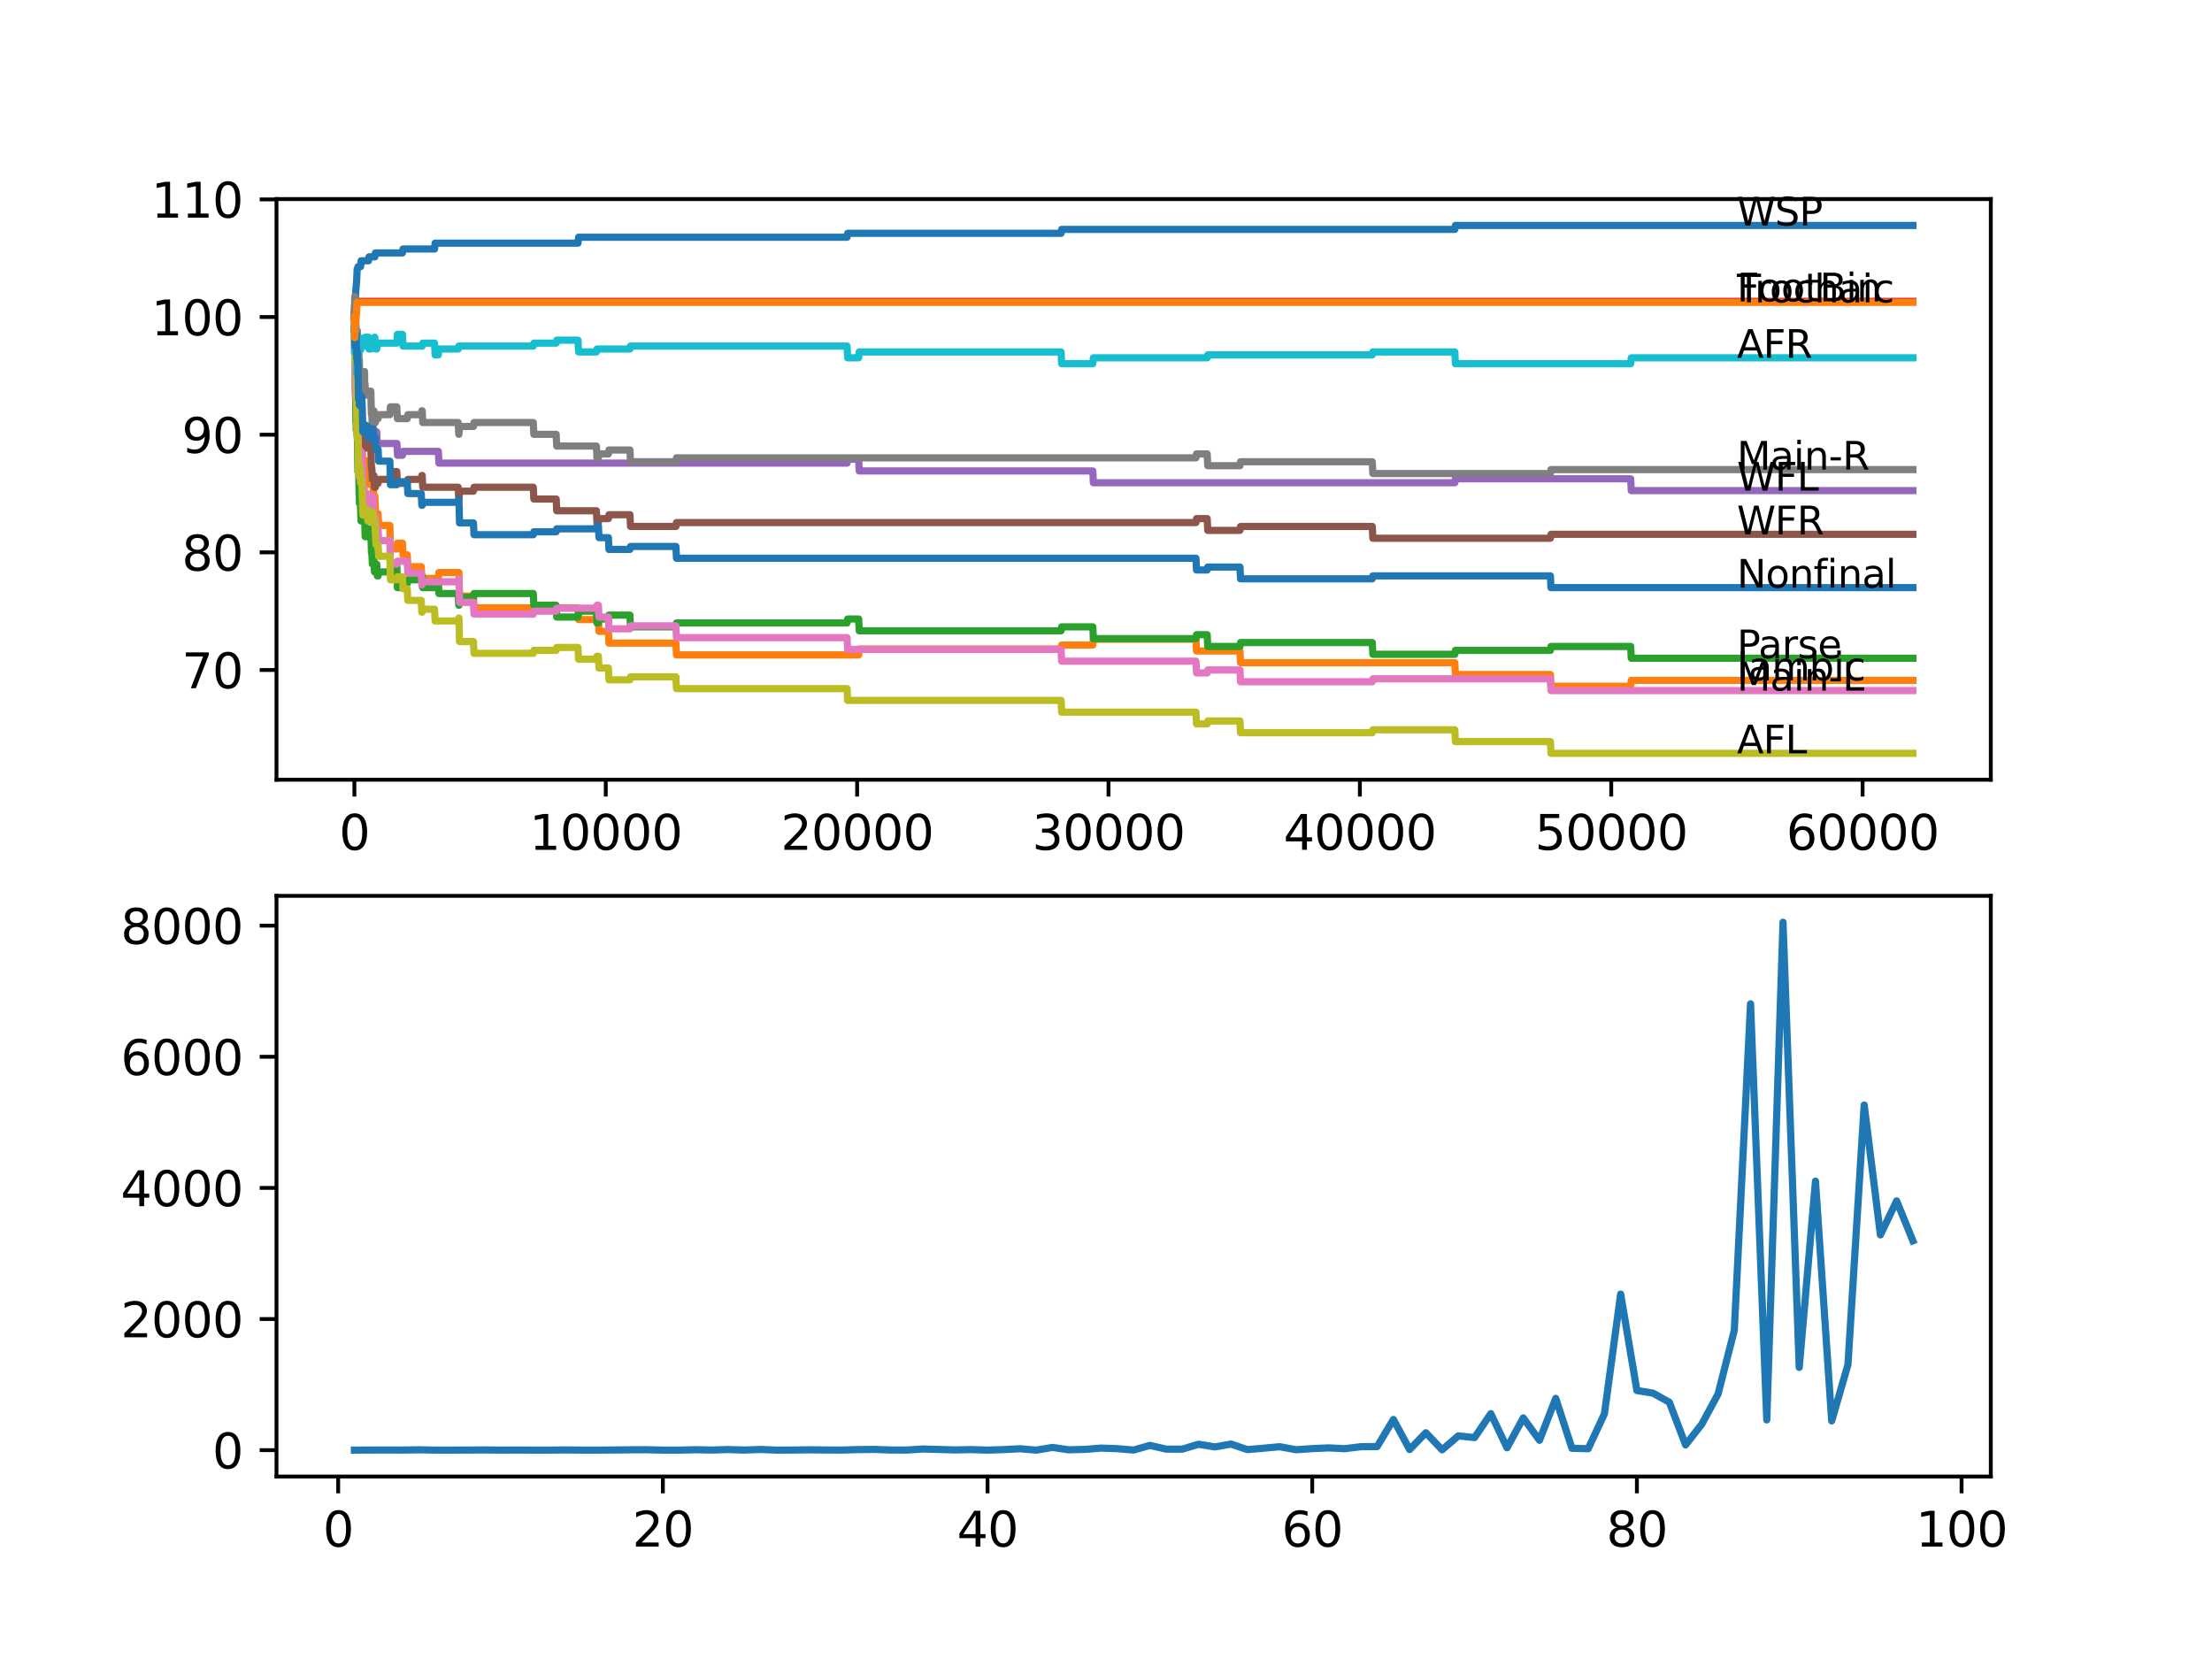 <?xml version="1.0" encoding="utf-8" standalone="no"?>
<!DOCTYPE svg PUBLIC "-//W3C//DTD SVG 1.1//EN"
  "http://www.w3.org/Graphics/SVG/1.1/DTD/svg11.dtd">
<svg xmlns:xlink="http://www.w3.org/1999/xlink" width="460.8pt" height="345.6pt" viewBox="0 0 460.8 345.6" xmlns="http://www.w3.org/2000/svg" version="1.1">
 <defs>
  <style type="text/css">*{stroke-linejoin: round; stroke-linecap: butt}</style>
 </defs>
 <g id="figure_1">
  <g id="patch_1">
   <path d="M 0 345.6 
L 460.8 345.6 
L 460.8 0 
L 0 0 
z
" style="fill: #ffffff"/>
  </g>
  <g id="axes_1">
   <g id="patch_2">
    <path d="M 57.6 162.432 
L 414.72 162.432 
L 414.72 41.472 
L 57.6 41.472 
z
" style="fill: #ffffff"/>
   </g>
   <g id="matplotlib.axis_1">
    <g id="xtick_1">
     <g id="line2d_1">
      <defs>
       <path id="m1cc191a401" d="M 0 0 
L 0 3.5 
" style="stroke: #000000; stroke-width: 0.8"/>
      </defs>
      <g>
       <use xlink:href="#m1cc191a401" x="73.827" y="162.432" style="stroke: #000000; stroke-width: 0.8"/>
      </g>
     </g>
     <g id="text_1">
      <!-- 0 -->
      <g transform="translate(70.646 177.03)scale(0.1 -0.1)">
       <defs>
        <path id="DejaVuSans-30" d="M 2034 4250 
Q 1547 4250 1301 3770 
Q 1056 3291 1056 2328 
Q 1056 1369 1301 889 
Q 1547 409 2034 409 
Q 2525 409 2770 889 
Q 3016 1369 3016 2328 
Q 3016 3291 2770 3770 
Q 2525 4250 2034 4250 
z
M 2034 4750 
Q 2819 4750 3233 4129 
Q 3647 3509 3647 2328 
Q 3647 1150 3233 529 
Q 2819 -91 2034 -91 
Q 1250 -91 836 529 
Q 422 1150 422 2328 
Q 422 3509 836 4129 
Q 1250 4750 2034 4750 
z
" transform="scale(0.016)"/>
       </defs>
       <use xlink:href="#DejaVuSans-30"/>
      </g>
     </g>
    </g>
    <g id="xtick_2">
     <g id="line2d_2">
      <g>
       <use xlink:href="#m1cc191a401" x="126.192" y="162.432" style="stroke: #000000; stroke-width: 0.8"/>
      </g>
     </g>
     <g id="text_2">
      <!-- 10000 -->
      <g transform="translate(110.286 177.03)scale(0.1 -0.1)">
       <defs>
        <path id="DejaVuSans-31" d="M 794 531 
L 1825 531 
L 1825 4091 
L 703 3866 
L 703 4441 
L 1819 4666 
L 2450 4666 
L 2450 531 
L 3481 531 
L 3481 0 
L 794 0 
L 794 531 
z
" transform="scale(0.016)"/>
       </defs>
       <use xlink:href="#DejaVuSans-31"/>
       <use xlink:href="#DejaVuSans-30" x="63.623"/>
       <use xlink:href="#DejaVuSans-30" x="127.246"/>
       <use xlink:href="#DejaVuSans-30" x="190.869"/>
       <use xlink:href="#DejaVuSans-30" x="254.492"/>
      </g>
     </g>
    </g>
    <g id="xtick_3">
     <g id="line2d_3">
      <g>
       <use xlink:href="#m1cc191a401" x="178.556" y="162.432" style="stroke: #000000; stroke-width: 0.8"/>
      </g>
     </g>
     <g id="text_3">
      <!-- 20000 -->
      <g transform="translate(162.65 177.03)scale(0.1 -0.1)">
       <defs>
        <path id="DejaVuSans-32" d="M 1228 531 
L 3431 531 
L 3431 0 
L 469 0 
L 469 531 
Q 828 903 1448 1529 
Q 2069 2156 2228 2338 
Q 2531 2678 2651 2914 
Q 2772 3150 2772 3378 
Q 2772 3750 2511 3984 
Q 2250 4219 1831 4219 
Q 1534 4219 1204 4116 
Q 875 4013 500 3803 
L 500 4441 
Q 881 4594 1212 4672 
Q 1544 4750 1819 4750 
Q 2544 4750 2975 4387 
Q 3406 4025 3406 3419 
Q 3406 3131 3298 2873 
Q 3191 2616 2906 2266 
Q 2828 2175 2409 1742 
Q 1991 1309 1228 531 
z
" transform="scale(0.016)"/>
       </defs>
       <use xlink:href="#DejaVuSans-32"/>
       <use xlink:href="#DejaVuSans-30" x="63.623"/>
       <use xlink:href="#DejaVuSans-30" x="127.246"/>
       <use xlink:href="#DejaVuSans-30" x="190.869"/>
       <use xlink:href="#DejaVuSans-30" x="254.492"/>
      </g>
     </g>
    </g>
    <g id="xtick_4">
     <g id="line2d_4">
      <g>
       <use xlink:href="#m1cc191a401" x="230.921" y="162.432" style="stroke: #000000; stroke-width: 0.8"/>
      </g>
     </g>
     <g id="text_4">
      <!-- 30000 -->
      <g transform="translate(215.015 177.03)scale(0.1 -0.1)">
       <defs>
        <path id="DejaVuSans-33" d="M 2597 2516 
Q 3050 2419 3304 2112 
Q 3559 1806 3559 1356 
Q 3559 666 3084 287 
Q 2609 -91 1734 -91 
Q 1441 -91 1130 -33 
Q 819 25 488 141 
L 488 750 
Q 750 597 1062 519 
Q 1375 441 1716 441 
Q 2309 441 2620 675 
Q 2931 909 2931 1356 
Q 2931 1769 2642 2001 
Q 2353 2234 1838 2234 
L 1294 2234 
L 1294 2753 
L 1863 2753 
Q 2328 2753 2575 2939 
Q 2822 3125 2822 3475 
Q 2822 3834 2567 4026 
Q 2313 4219 1838 4219 
Q 1578 4219 1281 4162 
Q 984 4106 628 3988 
L 628 4550 
Q 988 4650 1302 4700 
Q 1616 4750 1894 4750 
Q 2613 4750 3031 4423 
Q 3450 4097 3450 3541 
Q 3450 3153 3228 2886 
Q 3006 2619 2597 2516 
z
" transform="scale(0.016)"/>
       </defs>
       <use xlink:href="#DejaVuSans-33"/>
       <use xlink:href="#DejaVuSans-30" x="63.623"/>
       <use xlink:href="#DejaVuSans-30" x="127.246"/>
       <use xlink:href="#DejaVuSans-30" x="190.869"/>
       <use xlink:href="#DejaVuSans-30" x="254.492"/>
      </g>
     </g>
    </g>
    <g id="xtick_5">
     <g id="line2d_5">
      <g>
       <use xlink:href="#m1cc191a401" x="283.285" y="162.432" style="stroke: #000000; stroke-width: 0.8"/>
      </g>
     </g>
     <g id="text_5">
      <!-- 40000 -->
      <g transform="translate(267.379 177.03)scale(0.1 -0.1)">
       <defs>
        <path id="DejaVuSans-34" d="M 2419 4116 
L 825 1625 
L 2419 1625 
L 2419 4116 
z
M 2253 4666 
L 3047 4666 
L 3047 1625 
L 3713 1625 
L 3713 1100 
L 3047 1100 
L 3047 0 
L 2419 0 
L 2419 1100 
L 313 1100 
L 313 1709 
L 2253 4666 
z
" transform="scale(0.016)"/>
       </defs>
       <use xlink:href="#DejaVuSans-34"/>
       <use xlink:href="#DejaVuSans-30" x="63.623"/>
       <use xlink:href="#DejaVuSans-30" x="127.246"/>
       <use xlink:href="#DejaVuSans-30" x="190.869"/>
       <use xlink:href="#DejaVuSans-30" x="254.492"/>
      </g>
     </g>
    </g>
    <g id="xtick_6">
     <g id="line2d_6">
      <g>
       <use xlink:href="#m1cc191a401" x="335.65" y="162.432" style="stroke: #000000; stroke-width: 0.8"/>
      </g>
     </g>
     <g id="text_6">
      <!-- 50000 -->
      <g transform="translate(319.744 177.03)scale(0.1 -0.1)">
       <defs>
        <path id="DejaVuSans-35" d="M 691 4666 
L 3169 4666 
L 3169 4134 
L 1269 4134 
L 1269 2991 
Q 1406 3038 1543 3061 
Q 1681 3084 1819 3084 
Q 2600 3084 3056 2656 
Q 3513 2228 3513 1497 
Q 3513 744 3044 326 
Q 2575 -91 1722 -91 
Q 1428 -91 1123 -41 
Q 819 9 494 109 
L 494 744 
Q 775 591 1075 516 
Q 1375 441 1709 441 
Q 2250 441 2565 725 
Q 2881 1009 2881 1497 
Q 2881 1984 2565 2268 
Q 2250 2553 1709 2553 
Q 1456 2553 1204 2497 
Q 953 2441 691 2322 
L 691 4666 
z
" transform="scale(0.016)"/>
       </defs>
       <use xlink:href="#DejaVuSans-35"/>
       <use xlink:href="#DejaVuSans-30" x="63.623"/>
       <use xlink:href="#DejaVuSans-30" x="127.246"/>
       <use xlink:href="#DejaVuSans-30" x="190.869"/>
       <use xlink:href="#DejaVuSans-30" x="254.492"/>
      </g>
     </g>
    </g>
    <g id="xtick_7">
     <g id="line2d_7">
      <g>
       <use xlink:href="#m1cc191a401" x="388.014" y="162.432" style="stroke: #000000; stroke-width: 0.8"/>
      </g>
     </g>
     <g id="text_7">
      <!-- 60000 -->
      <g transform="translate(372.108 177.03)scale(0.1 -0.1)">
       <defs>
        <path id="DejaVuSans-36" d="M 2113 2584 
Q 1688 2584 1439 2293 
Q 1191 2003 1191 1497 
Q 1191 994 1439 701 
Q 1688 409 2113 409 
Q 2538 409 2786 701 
Q 3034 994 3034 1497 
Q 3034 2003 2786 2293 
Q 2538 2584 2113 2584 
z
M 3366 4563 
L 3366 3988 
Q 3128 4100 2886 4159 
Q 2644 4219 2406 4219 
Q 1781 4219 1451 3797 
Q 1122 3375 1075 2522 
Q 1259 2794 1537 2939 
Q 1816 3084 2150 3084 
Q 2853 3084 3261 2657 
Q 3669 2231 3669 1497 
Q 3669 778 3244 343 
Q 2819 -91 2113 -91 
Q 1303 -91 875 529 
Q 447 1150 447 2328 
Q 447 3434 972 4092 
Q 1497 4750 2381 4750 
Q 2619 4750 2861 4703 
Q 3103 4656 3366 4563 
z
" transform="scale(0.016)"/>
       </defs>
       <use xlink:href="#DejaVuSans-36"/>
       <use xlink:href="#DejaVuSans-30" x="63.623"/>
       <use xlink:href="#DejaVuSans-30" x="127.246"/>
       <use xlink:href="#DejaVuSans-30" x="190.869"/>
       <use xlink:href="#DejaVuSans-30" x="254.492"/>
      </g>
     </g>
    </g>
   </g>
   <g id="matplotlib.axis_2">
    <g id="ytick_1">
     <g id="line2d_8">
      <defs>
       <path id="ma9c0f3d54b" d="M 0 0 
L -3.5 0 
" style="stroke: #000000; stroke-width: 0.8"/>
      </defs>
      <g>
       <use xlink:href="#ma9c0f3d54b" x="57.6" y="139.573" style="stroke: #000000; stroke-width: 0.8"/>
      </g>
     </g>
     <g id="text_8">
      <!-- 70 -->
      <g transform="translate(37.875 143.373)scale(0.1 -0.1)">
       <defs>
        <path id="DejaVuSans-37" d="M 525 4666 
L 3525 4666 
L 3525 4397 
L 1831 0 
L 1172 0 
L 2766 4134 
L 525 4134 
L 525 4666 
z
" transform="scale(0.016)"/>
       </defs>
       <use xlink:href="#DejaVuSans-37"/>
       <use xlink:href="#DejaVuSans-30" x="63.623"/>
      </g>
     </g>
    </g>
    <g id="ytick_2">
     <g id="line2d_9">
      <g>
       <use xlink:href="#ma9c0f3d54b" x="57.6" y="115.064" style="stroke: #000000; stroke-width: 0.8"/>
      </g>
     </g>
     <g id="text_9">
      <!-- 80 -->
      <g transform="translate(37.875 118.864)scale(0.1 -0.1)">
       <defs>
        <path id="DejaVuSans-38" d="M 2034 2216 
Q 1584 2216 1326 1975 
Q 1069 1734 1069 1313 
Q 1069 891 1326 650 
Q 1584 409 2034 409 
Q 2484 409 2743 651 
Q 3003 894 3003 1313 
Q 3003 1734 2745 1975 
Q 2488 2216 2034 2216 
z
M 1403 2484 
Q 997 2584 770 2862 
Q 544 3141 544 3541 
Q 544 4100 942 4425 
Q 1341 4750 2034 4750 
Q 2731 4750 3128 4425 
Q 3525 4100 3525 3541 
Q 3525 3141 3298 2862 
Q 3072 2584 2669 2484 
Q 3125 2378 3379 2068 
Q 3634 1759 3634 1313 
Q 3634 634 3220 271 
Q 2806 -91 2034 -91 
Q 1263 -91 848 271 
Q 434 634 434 1313 
Q 434 1759 690 2068 
Q 947 2378 1403 2484 
z
M 1172 3481 
Q 1172 3119 1398 2916 
Q 1625 2713 2034 2713 
Q 2441 2713 2670 2916 
Q 2900 3119 2900 3481 
Q 2900 3844 2670 4047 
Q 2441 4250 2034 4250 
Q 1625 4250 1398 4047 
Q 1172 3844 1172 3481 
z
" transform="scale(0.016)"/>
       </defs>
       <use xlink:href="#DejaVuSans-38"/>
       <use xlink:href="#DejaVuSans-30" x="63.623"/>
      </g>
     </g>
    </g>
    <g id="ytick_3">
     <g id="line2d_10">
      <g>
       <use xlink:href="#ma9c0f3d54b" x="57.6" y="90.555" style="stroke: #000000; stroke-width: 0.8"/>
      </g>
     </g>
     <g id="text_10">
      <!-- 90 -->
      <g transform="translate(37.875 94.355)scale(0.1 -0.1)">
       <defs>
        <path id="DejaVuSans-39" d="M 703 97 
L 703 672 
Q 941 559 1184 500 
Q 1428 441 1663 441 
Q 2288 441 2617 861 
Q 2947 1281 2994 2138 
Q 2813 1869 2534 1725 
Q 2256 1581 1919 1581 
Q 1219 1581 811 2004 
Q 403 2428 403 3163 
Q 403 3881 828 4315 
Q 1253 4750 1959 4750 
Q 2769 4750 3195 4129 
Q 3622 3509 3622 2328 
Q 3622 1225 3098 567 
Q 2575 -91 1691 -91 
Q 1453 -91 1209 -44 
Q 966 3 703 97 
z
M 1959 2075 
Q 2384 2075 2632 2365 
Q 2881 2656 2881 3163 
Q 2881 3666 2632 3958 
Q 2384 4250 1959 4250 
Q 1534 4250 1286 3958 
Q 1038 3666 1038 3163 
Q 1038 2656 1286 2365 
Q 1534 2075 1959 2075 
z
" transform="scale(0.016)"/>
       </defs>
       <use xlink:href="#DejaVuSans-39"/>
       <use xlink:href="#DejaVuSans-30" x="63.623"/>
      </g>
     </g>
    </g>
    <g id="ytick_4">
     <g id="line2d_11">
      <g>
       <use xlink:href="#ma9c0f3d54b" x="57.6" y="66.046" style="stroke: #000000; stroke-width: 0.8"/>
      </g>
     </g>
     <g id="text_11">
      <!-- 100 -->
      <g transform="translate(31.512 69.846)scale(0.1 -0.1)">
       <use xlink:href="#DejaVuSans-31"/>
       <use xlink:href="#DejaVuSans-30" x="63.623"/>
       <use xlink:href="#DejaVuSans-30" x="127.246"/>
      </g>
     </g>
    </g>
    <g id="ytick_5">
     <g id="line2d_12">
      <g>
       <use xlink:href="#ma9c0f3d54b" x="57.6" y="41.537" style="stroke: #000000; stroke-width: 0.8"/>
      </g>
     </g>
     <g id="text_12">
      <!-- 110 -->
      <g transform="translate(31.512 45.337)scale(0.1 -0.1)">
       <use xlink:href="#DejaVuSans-31"/>
       <use xlink:href="#DejaVuSans-31" x="63.623"/>
       <use xlink:href="#DejaVuSans-30" x="127.246"/>
      </g>
     </g>
    </g>
   </g>
   <g id="line2d_13">
    <path d="M 73.833 65.434 
L 73.859 65.434 
L 73.995 62.37 
L 74.016 62.37 
L 74.136 60.328 
L 74.142 60.328 
L 74.257 58.898 
L 74.278 58.898 
L 74.403 56.039 
L 74.472 56.039 
L 74.587 55.548 
L 75.116 55.548 
L 75.231 54.323 
L 76.765 54.323 
L 76.88 53.506 
L 78.079 53.506 
L 78.195 52.689 
L 83.834 52.689 
L 83.95 51.872 
L 90.527 51.872 
L 90.642 50.647 
L 120.411 50.647 
L 120.526 49.421 
L 176.457 49.421 
L 176.572 48.604 
L 221.04 48.604 
L 221.155 47.787 
L 303.069 47.787 
L 303.184 46.97 
L 398.487 46.97 
L 398.487 46.97 
" clip-path="url(#pca77b89dc4)" style="fill: none; stroke: #1f77b4; stroke-width: 1.5; stroke-linecap: square"/>
   </g>
   <g id="line2d_14">
    <path d="M 73.833 66.046 
L 73.859 66.046 
L 73.979 72.786 
L 73.99 72.786 
L 74.016 71.561 
L 74.021 74.012 
L 74.095 74.012 
L 74.142 74.012 
L 74.194 76.463 
L 74.252 75.237 
L 74.267 75.237 
L 74.335 85.041 
L 74.393 82.59 
L 74.472 82.59 
L 74.566 82.1 
L 74.692 89.452 
L 74.807 88.635 
L 74.859 88.635 
L 74.974 91.086 
L 75.346 91.086 
L 75.461 93.537 
L 75.466 93.537 
L 75.582 95.988 
L 76.503 95.988 
L 76.619 98.439 
L 76.765 98.439 
L 76.88 100.89 
L 77.734 100.89 
L 77.849 103.341 
L 78.079 103.341 
L 78.195 105.792 
L 78.2 105.792 
L 78.315 108.243 
L 78.477 108.243 
L 78.593 107.017 
L 78.765 107.017 
L 78.881 109.468 
L 81.216 109.468 
L 81.337 114.37 
L 82.693 114.37 
L 82.808 113.144 
L 83.834 113.144 
L 83.95 115.595 
L 84.84 115.595 
L 84.955 118.046 
L 87.756 118.046 
L 87.872 120.497 
L 91.317 120.497 
L 91.432 119.272 
L 95.606 119.272 
L 95.726 124.173 
L 98.627 124.173 
L 98.743 126.624 
L 120.411 126.624 
L 120.526 129.075 
L 124.658 129.075 
L 124.773 131.526 
L 126.742 131.526 
L 126.857 133.977 
L 140.807 133.977 
L 140.922 136.428 
L 178.876 136.428 
L 178.991 135.203 
L 221.04 135.203 
L 221.155 134.386 
L 227.653 134.386 
L 227.769 133.16 
L 249.139 133.16 
L 249.254 135.611 
L 258.308 135.611 
L 258.423 138.062 
L 303.069 138.062 
L 303.184 140.513 
L 322.978 140.513 
L 323.093 142.964 
L 339.703 142.964 
L 339.818 141.738 
L 398.487 141.738 
L 398.487 141.738 
" clip-path="url(#pca77b89dc4)" style="fill: none; stroke: #ff7f0e; stroke-width: 1.5; stroke-linecap: square"/>
   </g>
   <g id="line2d_15">
    <path d="M 73.833 65.434 
L 73.869 63.595 
L 73.911 70.948 
L 73.917 70.948 
L 73.943 70.948 
L 74.074 81.773 
L 74.084 81.773 
L 74.089 80.547 
L 74.136 87.9 
L 74.168 87.083 
L 74.194 87.083 
L 74.205 89.534 
L 74.304 88.104 
L 74.309 88.104 
L 74.335 86.062 
L 74.388 90.964 
L 74.398 90.964 
L 74.445 90.964 
L 74.566 98.317 
L 74.692 95.866 
L 74.817 103.218 
L 74.859 103.218 
L 74.864 102.401 
L 74.87 104.852 
L 74.959 104.852 
L 75.084 104.852 
L 75.199 108.529 
L 75.346 108.529 
L 75.461 107.712 
L 75.466 107.712 
L 75.582 106.895 
L 75.943 106.895 
L 76.063 111.796 
L 76.503 111.796 
L 76.619 110.979 
L 76.765 110.979 
L 76.88 110.163 
L 77.252 110.163 
L 77.373 115.064 
L 77.456 115.064 
L 77.572 117.515 
L 77.734 117.515 
L 77.849 116.698 
L 77.896 116.698 
L 78.011 119.149 
L 78.079 119.149 
L 78.195 118.332 
L 78.2 118.332 
L 78.315 117.515 
L 78.477 117.515 
L 78.593 119.966 
L 78.765 119.966 
L 78.881 119.149 
L 81.216 119.149 
L 81.337 117.515 
L 82.661 117.515 
L 82.782 122.417 
L 83.834 122.417 
L 83.95 121.6 
L 84.84 121.6 
L 84.955 120.783 
L 87.756 120.783 
L 87.872 119.966 
L 87.95 119.966 
L 88.065 122.417 
L 90.527 122.417 
L 90.642 121.192 
L 91.317 121.192 
L 91.432 123.642 
L 95.454 123.642 
L 95.569 126.093 
L 95.606 126.093 
L 95.726 124.459 
L 98.627 124.459 
L 98.743 123.642 
L 111.095 123.642 
L 111.21 126.093 
L 115.86 126.093 
L 115.976 128.544 
L 120.411 128.544 
L 120.526 127.319 
L 124.239 127.319 
L 124.354 129.77 
L 124.658 129.77 
L 124.773 128.953 
L 126.742 128.953 
L 126.857 128.136 
L 131.229 128.136 
L 131.345 130.587 
L 140.807 130.587 
L 140.922 129.77 
L 176.457 129.77 
L 176.572 128.953 
L 178.876 128.953 
L 178.991 131.404 
L 221.04 131.404 
L 221.155 130.587 
L 227.653 130.587 
L 227.769 133.038 
L 249.139 133.038 
L 249.254 132.221 
L 251.479 132.221 
L 251.594 134.671 
L 258.308 134.671 
L 258.423 133.855 
L 285.872 133.855 
L 285.987 136.305 
L 303.069 136.305 
L 303.184 135.488 
L 322.978 135.488 
L 323.093 134.671 
L 339.703 134.671 
L 339.818 137.122 
L 398.487 137.122 
L 398.487 137.122 
" clip-path="url(#pca77b89dc4)" style="fill: none; stroke: #2ca02c; stroke-width: 1.5; stroke-linecap: square"/>
   </g>
   <g id="line2d_16">
    <path d="M 73.833 66.046 
L 73.869 66.046 
L 73.985 64.617 
L 74.047 64.617 
L 74.163 62.778 
L 398.487 62.778 
L 398.487 62.778 
" clip-path="url(#pca77b89dc4)" style="fill: none; stroke: #d62728; stroke-width: 1.5; stroke-linecap: square"/>
   </g>
   <g id="line2d_17">
    <path d="M 73.833 66.046 
L 73.859 66.046 
L 73.869 65.434 
L 73.906 70.335 
L 73.922 70.335 
L 74.016 75.237 
L 74.037 74.42 
L 74.047 74.42 
L 74.142 79.322 
L 74.163 78.505 
L 74.194 78.505 
L 74.278 83.407 
L 74.309 82.59 
L 74.335 81.773 
L 74.388 86.675 
L 74.393 86.675 
L 74.472 86.675 
L 74.587 89.126 
L 75.477 89.126 
L 75.592 91.577 
L 76.765 91.577 
L 76.88 90.76 
L 78.079 90.76 
L 78.195 89.943 
L 78.477 89.943 
L 78.593 92.393 
L 82.693 92.393 
L 82.808 94.844 
L 83.834 94.844 
L 83.95 94.027 
L 91.317 94.027 
L 91.432 96.478 
L 176.457 96.478 
L 176.572 95.661 
L 178.876 95.661 
L 178.991 98.112 
L 227.653 98.112 
L 227.769 100.563 
L 303.069 100.563 
L 303.184 99.746 
L 339.703 99.746 
L 339.818 102.197 
L 398.487 102.197 
L 398.487 102.197 
" clip-path="url(#pca77b89dc4)" style="fill: none; stroke: #9467bd; stroke-width: 1.5; stroke-linecap: square"/>
   </g>
   <g id="line2d_18">
    <path d="M 73.833 65.434 
L 73.906 65.434 
L 74.032 74.012 
L 74.089 74.012 
L 74.205 78.914 
L 74.325 77.484 
L 74.445 77.484 
L 74.472 82.386 
L 74.566 81.895 
L 74.692 79.445 
L 74.697 79.445 
L 74.817 84.346 
L 74.859 84.346 
L 74.864 83.529 
L 74.87 85.98 
L 74.959 85.98 
L 75.084 85.98 
L 75.205 90.882 
L 75.346 90.882 
L 75.461 90.065 
L 75.466 90.065 
L 75.587 88.431 
L 75.943 88.431 
L 76.063 93.333 
L 76.503 93.333 
L 76.619 92.516 
L 77.252 92.516 
L 77.373 97.418 
L 77.456 97.418 
L 77.572 99.869 
L 77.734 99.869 
L 77.849 99.052 
L 77.896 99.052 
L 78.011 101.503 
L 78.2 101.503 
L 78.315 100.686 
L 78.765 100.686 
L 78.881 99.869 
L 81.216 99.869 
L 81.337 98.235 
L 82.661 98.235 
L 82.777 100.686 
L 84.84 100.686 
L 84.955 99.869 
L 87.756 99.869 
L 87.872 99.052 
L 87.95 99.052 
L 88.065 101.503 
L 95.454 101.503 
L 95.569 103.954 
L 95.606 103.954 
L 95.726 102.32 
L 98.627 102.32 
L 98.743 101.503 
L 111.095 101.503 
L 111.21 103.954 
L 115.86 103.954 
L 115.976 106.404 
L 124.239 106.404 
L 124.354 108.855 
L 124.658 108.855 
L 124.773 108.038 
L 126.742 108.038 
L 126.857 107.221 
L 131.229 107.221 
L 131.345 109.672 
L 140.807 109.672 
L 140.922 108.855 
L 249.139 108.855 
L 249.254 108.038 
L 251.479 108.038 
L 251.594 110.489 
L 258.308 110.489 
L 258.423 109.672 
L 285.872 109.672 
L 285.987 112.123 
L 322.978 112.123 
L 323.093 111.306 
L 398.487 111.306 
L 398.487 111.306 
" clip-path="url(#pca77b89dc4)" style="fill: none; stroke: #8c564b; stroke-width: 1.5; stroke-linecap: square"/>
   </g>
   <g id="line2d_19">
    <path d="M 73.833 68.497 
L 73.969 81.364 
L 74 80.139 
L 74.006 82.59 
L 74.068 82.59 
L 74.089 82.59 
L 74.205 81.364 
L 74.325 86.266 
L 74.445 86.266 
L 74.472 85.041 
L 74.477 87.492 
L 74.545 87.492 
L 74.566 87.492 
L 74.692 94.844 
L 74.697 94.844 
L 74.817 93.619 
L 74.859 93.619 
L 74.864 96.07 
L 74.969 95.457 
L 75.084 95.457 
L 75.205 94.232 
L 75.346 94.232 
L 75.461 96.683 
L 75.466 96.683 
L 75.587 101.584 
L 75.859 101.584 
L 75.943 104.035 
L 75.969 103.423 
L 76.027 103.423 
L 76.142 102.81 
L 76.503 102.81 
L 76.619 105.261 
L 77.252 105.261 
L 77.373 104.035 
L 77.456 104.035 
L 77.572 103.423 
L 77.734 103.423 
L 77.854 108.324 
L 77.896 108.324 
L 78.011 107.712 
L 78.2 107.712 
L 78.315 110.163 
L 78.765 110.163 
L 78.881 112.613 
L 81.216 112.613 
L 81.337 117.515 
L 82.661 117.515 
L 82.777 116.902 
L 84.84 116.902 
L 84.955 119.353 
L 87.756 119.353 
L 87.872 121.804 
L 87.95 121.804 
L 88.065 121.192 
L 95.454 121.192 
L 95.569 120.579 
L 95.606 120.579 
L 95.726 125.481 
L 98.627 125.481 
L 98.743 127.932 
L 111.095 127.932 
L 111.21 127.319 
L 115.86 127.319 
L 115.976 126.706 
L 124.239 126.706 
L 124.354 126.093 
L 124.658 126.093 
L 124.773 128.544 
L 126.742 128.544 
L 126.857 130.995 
L 131.229 130.995 
L 131.345 130.382 
L 140.807 130.382 
L 140.922 132.833 
L 176.457 132.833 
L 176.572 135.284 
L 221.04 135.284 
L 221.155 137.735 
L 249.139 137.735 
L 249.254 140.186 
L 251.479 140.186 
L 251.594 139.573 
L 258.308 139.573 
L 258.423 142.024 
L 285.872 142.024 
L 285.987 141.411 
L 322.978 141.411 
L 323.093 143.862 
L 398.487 143.862 
L 398.487 143.862 
" clip-path="url(#pca77b89dc4)" style="fill: none; stroke: #e377c2; stroke-width: 1.5; stroke-linecap: square"/>
   </g>
   <g id="line2d_20">
    <path d="M 73.833 65.434 
L 73.906 61.757 
L 73.943 63.595 
L 74 67.885 
L 73.969 62.983 
L 74.053 65.434 
L 74.089 65.434 
L 74.205 70.335 
L 74.325 68.906 
L 74.445 68.906 
L 74.472 73.808 
L 74.566 73.317 
L 74.692 70.866 
L 74.697 70.866 
L 74.817 75.768 
L 74.859 75.768 
L 74.864 74.951 
L 74.87 77.402 
L 74.959 77.402 
L 75.084 77.402 
L 75.205 82.304 
L 75.346 82.304 
L 75.461 81.487 
L 75.466 81.487 
L 75.587 79.853 
L 75.859 79.853 
L 75.943 77.402 
L 75.969 79.853 
L 76.027 79.853 
L 76.142 82.304 
L 76.503 82.304 
L 76.619 81.487 
L 77.252 81.487 
L 77.373 86.389 
L 77.456 86.389 
L 77.572 88.84 
L 77.734 88.84 
L 77.865 85.572 
L 77.896 85.572 
L 78.011 88.023 
L 78.2 88.023 
L 78.315 87.206 
L 78.765 87.206 
L 78.881 86.389 
L 81.216 86.389 
L 81.337 84.755 
L 82.661 84.755 
L 82.777 87.206 
L 84.84 87.206 
L 84.955 86.389 
L 87.756 86.389 
L 87.872 85.572 
L 87.95 85.572 
L 88.065 88.023 
L 95.454 88.023 
L 95.569 90.474 
L 95.606 90.474 
L 95.726 88.84 
L 98.627 88.84 
L 98.743 88.023 
L 111.095 88.023 
L 111.21 90.474 
L 115.86 90.474 
L 115.976 92.925 
L 124.239 92.925 
L 124.354 95.375 
L 124.658 95.375 
L 124.773 94.558 
L 126.742 94.558 
L 126.857 93.741 
L 131.229 93.741 
L 131.345 96.192 
L 140.807 96.192 
L 140.922 95.375 
L 249.139 95.375 
L 249.254 94.558 
L 251.479 94.558 
L 251.594 97.009 
L 258.308 97.009 
L 258.423 96.192 
L 285.872 96.192 
L 285.987 98.643 
L 322.978 98.643 
L 323.093 97.826 
L 398.487 97.826 
L 398.487 97.826 
" clip-path="url(#pca77b89dc4)" style="fill: none; stroke: #7f7f7f; stroke-width: 1.5; stroke-linecap: square"/>
   </g>
   <g id="line2d_21">
    <path d="M 73.833 68.497 
L 73.958 75.646 
L 73.969 75.646 
L 74.084 74.42 
L 74.199 78.097 
L 74.205 78.097 
L 74.341 90.351 
L 74.445 90.351 
L 74.472 89.126 
L 74.477 91.577 
L 74.545 91.577 
L 74.566 91.577 
L 74.692 98.929 
L 74.812 96.887 
L 74.859 96.887 
L 74.864 99.338 
L 74.969 98.725 
L 75.084 98.725 
L 75.116 98.112 
L 75.121 100.563 
L 75.184 99.95 
L 75.346 99.95 
L 75.461 102.401 
L 75.466 102.401 
L 75.587 107.303 
L 75.943 107.303 
L 76.063 106.078 
L 76.503 106.078 
L 76.619 108.529 
L 77.252 108.529 
L 77.373 107.303 
L 77.456 107.303 
L 77.572 106.69 
L 77.734 106.69 
L 77.849 109.141 
L 77.896 109.141 
L 78.011 108.529 
L 78.079 108.529 
L 78.195 110.979 
L 78.2 110.979 
L 78.315 113.43 
L 78.765 113.43 
L 78.881 115.881 
L 81.216 115.881 
L 81.337 120.783 
L 82.661 120.783 
L 82.777 120.17 
L 83.834 120.17 
L 83.95 122.621 
L 84.84 122.621 
L 84.955 125.072 
L 87.756 125.072 
L 87.872 127.523 
L 87.95 127.523 
L 88.065 126.91 
L 90.527 126.91 
L 90.642 129.361 
L 95.454 129.361 
L 95.569 128.748 
L 95.606 128.748 
L 95.726 133.65 
L 98.627 133.65 
L 98.743 136.101 
L 111.095 136.101 
L 111.21 135.488 
L 115.86 135.488 
L 115.976 134.876 
L 120.411 134.876 
L 120.526 137.327 
L 124.239 137.327 
L 124.354 136.714 
L 124.658 136.714 
L 124.773 139.165 
L 126.742 139.165 
L 126.857 141.616 
L 131.229 141.616 
L 131.345 141.003 
L 140.807 141.003 
L 140.922 143.454 
L 176.457 143.454 
L 176.572 145.905 
L 221.04 145.905 
L 221.155 148.356 
L 249.139 148.356 
L 249.254 150.807 
L 251.479 150.807 
L 251.594 150.194 
L 258.308 150.194 
L 258.423 152.645 
L 285.872 152.645 
L 285.987 152.032 
L 303.069 152.032 
L 303.184 154.483 
L 322.978 154.483 
L 323.093 156.934 
L 398.487 156.934 
L 398.487 156.934 
" clip-path="url(#pca77b89dc4)" style="fill: none; stroke: #bcbd22; stroke-width: 1.5; stroke-linecap: square"/>
   </g>
   <g id="line2d_22">
    <path d="M 73.833 68.497 
L 73.869 73.399 
L 73.948 70.744 
L 73.969 70.744 
L 74.016 68.293 
L 74.084 69.518 
L 74.194 72.582 
L 74.278 70.54 
L 74.283 72.991 
L 74.299 72.991 
L 74.309 72.991 
L 74.335 77.892 
L 74.424 75.441 
L 74.445 75.441 
L 74.571 73.726 
L 74.692 73.726 
L 74.812 71.683 
L 74.864 71.683 
L 74.98 71.071 
L 75.084 71.071 
L 75.116 70.458 
L 75.121 72.909 
L 75.184 72.296 
L 75.477 72.296 
L 75.592 71.479 
L 75.943 71.479 
L 76.063 70.254 
L 76.765 70.254 
L 76.88 72.705 
L 77.252 72.705 
L 77.373 71.479 
L 77.456 71.479 
L 77.572 70.866 
L 77.896 70.866 
L 78.011 70.254 
L 78.079 70.254 
L 78.195 72.705 
L 78.477 72.705 
L 78.593 71.479 
L 82.661 71.479 
L 82.787 69.641 
L 83.834 69.641 
L 83.95 72.092 
L 87.95 72.092 
L 88.065 71.479 
L 90.527 71.479 
L 90.642 73.93 
L 91.317 73.93 
L 91.432 72.705 
L 95.454 72.705 
L 95.569 72.092 
L 111.095 72.092 
L 111.21 71.479 
L 115.86 71.479 
L 115.976 70.866 
L 120.411 70.866 
L 120.526 73.317 
L 124.239 73.317 
L 124.354 72.705 
L 131.229 72.705 
L 131.345 72.092 
L 176.457 72.092 
L 176.572 74.543 
L 178.876 74.543 
L 178.991 73.317 
L 221.04 73.317 
L 221.155 75.768 
L 227.653 75.768 
L 227.769 74.543 
L 251.479 74.543 
L 251.594 73.93 
L 285.872 73.93 
L 285.987 73.317 
L 303.069 73.317 
L 303.184 75.768 
L 339.703 75.768 
L 339.818 74.543 
L 398.487 74.543 
L 398.487 74.543 
" clip-path="url(#pca77b89dc4)" style="fill: none; stroke: #17becf; stroke-width: 1.5; stroke-linecap: square"/>
   </g>
   <g id="line2d_23">
    <path d="M 73.833 68.497 
L 73.906 68.497 
L 73.922 67.885 
L 73.953 72.174 
L 73.99 71.561 
L 73.995 71.561 
L 74.121 69.723 
L 74.205 69.723 
L 74.325 74.624 
L 74.445 74.624 
L 74.472 73.399 
L 74.477 75.85 
L 74.545 75.85 
L 74.566 75.85 
L 74.692 83.203 
L 74.697 83.203 
L 74.817 81.977 
L 74.859 81.977 
L 74.864 84.428 
L 74.969 83.815 
L 75.084 83.815 
L 75.205 82.59 
L 75.346 82.59 
L 75.461 85.041 
L 75.466 85.041 
L 75.587 89.943 
L 75.943 89.943 
L 76.063 88.717 
L 76.503 88.717 
L 76.619 91.168 
L 77.252 91.168 
L 77.373 89.943 
L 77.456 89.943 
L 77.572 89.33 
L 77.734 89.33 
L 77.849 91.781 
L 77.896 91.781 
L 78.011 91.168 
L 78.2 91.168 
L 78.315 93.619 
L 78.765 93.619 
L 78.881 96.07 
L 81.216 96.07 
L 81.337 100.972 
L 82.661 100.972 
L 82.777 100.359 
L 84.84 100.359 
L 84.955 102.81 
L 87.756 102.81 
L 87.872 105.261 
L 87.95 105.261 
L 88.065 104.648 
L 95.454 104.648 
L 95.569 104.035 
L 95.606 104.035 
L 95.726 108.937 
L 98.627 108.937 
L 98.743 111.388 
L 111.095 111.388 
L 111.21 110.775 
L 115.86 110.775 
L 115.976 110.163 
L 124.239 110.163 
L 124.354 109.55 
L 124.658 109.55 
L 124.773 112.001 
L 126.742 112.001 
L 126.857 114.452 
L 131.229 114.452 
L 131.345 113.839 
L 140.807 113.839 
L 140.922 116.29 
L 249.139 116.29 
L 249.254 118.741 
L 251.479 118.741 
L 251.594 118.128 
L 258.308 118.128 
L 258.423 120.579 
L 285.872 120.579 
L 285.987 119.966 
L 322.978 119.966 
L 323.093 122.417 
L 398.487 122.417 
L 398.487 122.417 
" clip-path="url(#pca77b89dc4)" style="fill: none; stroke: #1f77b4; stroke-width: 1.5; stroke-linecap: square"/>
   </g>
   <g id="line2d_24">
    <path d="M 73.833 66.046 
L 73.911 70.335 
L 73.943 67.885 
L 73.958 67.885 
L 74.074 66.659 
L 74.131 66.659 
L 74.246 65.434 
L 74.267 65.434 
L 74.383 62.983 
L 398.487 62.983 
L 398.487 62.983 
" clip-path="url(#pca77b89dc4)" style="fill: none; stroke: #ff7f0e; stroke-width: 1.5; stroke-linecap: square"/>
   </g>
   <g id="patch_3">
    <path d="M 57.6 162.432 
L 57.6 41.472 
" style="fill: none; stroke: #000000; stroke-width: 0.8; stroke-linejoin: miter; stroke-linecap: square"/>
   </g>
   <g id="patch_4">
    <path d="M 414.72 162.432 
L 414.72 41.472 
" style="fill: none; stroke: #000000; stroke-width: 0.8; stroke-linejoin: miter; stroke-linecap: square"/>
   </g>
   <g id="patch_5">
    <path d="M 57.6 162.432 
L 414.72 162.432 
" style="fill: none; stroke: #000000; stroke-width: 0.8; stroke-linejoin: miter; stroke-linecap: square"/>
   </g>
   <g id="patch_6">
    <path d="M 57.6 41.472 
L 414.72 41.472 
" style="fill: none; stroke: #000000; stroke-width: 0.8; stroke-linejoin: miter; stroke-linecap: square"/>
   </g>
   <g id="text_13">
    <!-- WSP -->
    <g transform="translate(361.832 46.97)scale(0.08 -0.08)">
     <defs>
      <path id="DejaVuSans-57" d="M 213 4666 
L 850 4666 
L 1831 722 
L 2809 4666 
L 3519 4666 
L 4500 722 
L 5478 4666 
L 6119 4666 
L 4947 0 
L 4153 0 
L 3169 4050 
L 2175 0 
L 1381 0 
L 213 4666 
z
" transform="scale(0.016)"/>
      <path id="DejaVuSans-53" d="M 3425 4513 
L 3425 3897 
Q 3066 4069 2747 4153 
Q 2428 4238 2131 4238 
Q 1616 4238 1336 4038 
Q 1056 3838 1056 3469 
Q 1056 3159 1242 3001 
Q 1428 2844 1947 2747 
L 2328 2669 
Q 3034 2534 3370 2195 
Q 3706 1856 3706 1288 
Q 3706 609 3251 259 
Q 2797 -91 1919 -91 
Q 1588 -91 1214 -16 
Q 841 59 441 206 
L 441 856 
Q 825 641 1194 531 
Q 1563 422 1919 422 
Q 2459 422 2753 634 
Q 3047 847 3047 1241 
Q 3047 1584 2836 1778 
Q 2625 1972 2144 2069 
L 1759 2144 
Q 1053 2284 737 2584 
Q 422 2884 422 3419 
Q 422 4038 858 4394 
Q 1294 4750 2059 4750 
Q 2388 4750 2728 4690 
Q 3069 4631 3425 4513 
z
" transform="scale(0.016)"/>
      <path id="DejaVuSans-50" d="M 1259 4147 
L 1259 2394 
L 2053 2394 
Q 2494 2394 2734 2622 
Q 2975 2850 2975 3272 
Q 2975 3691 2734 3919 
Q 2494 4147 2053 4147 
L 1259 4147 
z
M 628 4666 
L 2053 4666 
Q 2838 4666 3239 4311 
Q 3641 3956 3641 3272 
Q 3641 2581 3239 2228 
Q 2838 1875 2053 1875 
L 1259 1875 
L 1259 0 
L 628 0 
L 628 4666 
z
" transform="scale(0.016)"/>
     </defs>
     <use xlink:href="#DejaVuSans-57"/>
     <use xlink:href="#DejaVuSans-53" x="98.877"/>
     <use xlink:href="#DejaVuSans-50" x="162.354"/>
    </g>
   </g>
   <g id="text_14">
    <!-- Iambic -->
    <g transform="translate(361.832 141.738)scale(0.08 -0.08)">
     <defs>
      <path id="DejaVuSans-49" d="M 628 4666 
L 1259 4666 
L 1259 0 
L 628 0 
L 628 4666 
z
" transform="scale(0.016)"/>
      <path id="DejaVuSans-61" d="M 2194 1759 
Q 1497 1759 1228 1600 
Q 959 1441 959 1056 
Q 959 750 1161 570 
Q 1363 391 1709 391 
Q 2188 391 2477 730 
Q 2766 1069 2766 1631 
L 2766 1759 
L 2194 1759 
z
M 3341 1997 
L 3341 0 
L 2766 0 
L 2766 531 
Q 2569 213 2275 61 
Q 1981 -91 1556 -91 
Q 1019 -91 701 211 
Q 384 513 384 1019 
Q 384 1609 779 1909 
Q 1175 2209 1959 2209 
L 2766 2209 
L 2766 2266 
Q 2766 2663 2505 2880 
Q 2244 3097 1772 3097 
Q 1472 3097 1187 3025 
Q 903 2953 641 2809 
L 641 3341 
Q 956 3463 1253 3523 
Q 1550 3584 1831 3584 
Q 2591 3584 2966 3190 
Q 3341 2797 3341 1997 
z
" transform="scale(0.016)"/>
      <path id="DejaVuSans-6d" d="M 3328 2828 
Q 3544 3216 3844 3400 
Q 4144 3584 4550 3584 
Q 5097 3584 5394 3201 
Q 5691 2819 5691 2113 
L 5691 0 
L 5113 0 
L 5113 2094 
Q 5113 2597 4934 2840 
Q 4756 3084 4391 3084 
Q 3944 3084 3684 2787 
Q 3425 2491 3425 1978 
L 3425 0 
L 2847 0 
L 2847 2094 
Q 2847 2600 2669 2842 
Q 2491 3084 2119 3084 
Q 1678 3084 1418 2786 
Q 1159 2488 1159 1978 
L 1159 0 
L 581 0 
L 581 3500 
L 1159 3500 
L 1159 2956 
Q 1356 3278 1631 3431 
Q 1906 3584 2284 3584 
Q 2666 3584 2933 3390 
Q 3200 3197 3328 2828 
z
" transform="scale(0.016)"/>
      <path id="DejaVuSans-62" d="M 3116 1747 
Q 3116 2381 2855 2742 
Q 2594 3103 2138 3103 
Q 1681 3103 1420 2742 
Q 1159 2381 1159 1747 
Q 1159 1113 1420 752 
Q 1681 391 2138 391 
Q 2594 391 2855 752 
Q 3116 1113 3116 1747 
z
M 1159 2969 
Q 1341 3281 1617 3432 
Q 1894 3584 2278 3584 
Q 2916 3584 3314 3078 
Q 3713 2572 3713 1747 
Q 3713 922 3314 415 
Q 2916 -91 2278 -91 
Q 1894 -91 1617 61 
Q 1341 213 1159 525 
L 1159 0 
L 581 0 
L 581 4863 
L 1159 4863 
L 1159 2969 
z
" transform="scale(0.016)"/>
      <path id="DejaVuSans-69" d="M 603 3500 
L 1178 3500 
L 1178 0 
L 603 0 
L 603 3500 
z
M 603 4863 
L 1178 4863 
L 1178 4134 
L 603 4134 
L 603 4863 
z
" transform="scale(0.016)"/>
      <path id="DejaVuSans-63" d="M 3122 3366 
L 3122 2828 
Q 2878 2963 2633 3030 
Q 2388 3097 2138 3097 
Q 1578 3097 1268 2742 
Q 959 2388 959 1747 
Q 959 1106 1268 751 
Q 1578 397 2138 397 
Q 2388 397 2633 464 
Q 2878 531 3122 666 
L 3122 134 
Q 2881 22 2623 -34 
Q 2366 -91 2075 -91 
Q 1284 -91 818 406 
Q 353 903 353 1747 
Q 353 2603 823 3093 
Q 1294 3584 2113 3584 
Q 2378 3584 2631 3529 
Q 2884 3475 3122 3366 
z
" transform="scale(0.016)"/>
     </defs>
     <use xlink:href="#DejaVuSans-49"/>
     <use xlink:href="#DejaVuSans-61" x="29.492"/>
     <use xlink:href="#DejaVuSans-6d" x="90.771"/>
     <use xlink:href="#DejaVuSans-62" x="188.184"/>
     <use xlink:href="#DejaVuSans-69" x="251.66"/>
     <use xlink:href="#DejaVuSans-63" x="279.443"/>
    </g>
   </g>
   <g id="text_15">
    <!-- Parse -->
    <g transform="translate(361.832 137.122)scale(0.08 -0.08)">
     <defs>
      <path id="DejaVuSans-72" d="M 2631 2963 
Q 2534 3019 2420 3045 
Q 2306 3072 2169 3072 
Q 1681 3072 1420 2755 
Q 1159 2438 1159 1844 
L 1159 0 
L 581 0 
L 581 3500 
L 1159 3500 
L 1159 2956 
Q 1341 3275 1631 3429 
Q 1922 3584 2338 3584 
Q 2397 3584 2469 3576 
Q 2541 3569 2628 3553 
L 2631 2963 
z
" transform="scale(0.016)"/>
      <path id="DejaVuSans-73" d="M 2834 3397 
L 2834 2853 
Q 2591 2978 2328 3040 
Q 2066 3103 1784 3103 
Q 1356 3103 1142 2972 
Q 928 2841 928 2578 
Q 928 2378 1081 2264 
Q 1234 2150 1697 2047 
L 1894 2003 
Q 2506 1872 2764 1633 
Q 3022 1394 3022 966 
Q 3022 478 2636 193 
Q 2250 -91 1575 -91 
Q 1294 -91 989 -36 
Q 684 19 347 128 
L 347 722 
Q 666 556 975 473 
Q 1284 391 1588 391 
Q 1994 391 2212 530 
Q 2431 669 2431 922 
Q 2431 1156 2273 1281 
Q 2116 1406 1581 1522 
L 1381 1569 
Q 847 1681 609 1914 
Q 372 2147 372 2553 
Q 372 3047 722 3315 
Q 1072 3584 1716 3584 
Q 2034 3584 2315 3537 
Q 2597 3491 2834 3397 
z
" transform="scale(0.016)"/>
      <path id="DejaVuSans-65" d="M 3597 1894 
L 3597 1613 
L 953 1613 
Q 991 1019 1311 708 
Q 1631 397 2203 397 
Q 2534 397 2845 478 
Q 3156 559 3463 722 
L 3463 178 
Q 3153 47 2828 -22 
Q 2503 -91 2169 -91 
Q 1331 -91 842 396 
Q 353 884 353 1716 
Q 353 2575 817 3079 
Q 1281 3584 2069 3584 
Q 2775 3584 3186 3129 
Q 3597 2675 3597 1894 
z
M 3022 2063 
Q 3016 2534 2758 2815 
Q 2500 3097 2075 3097 
Q 1594 3097 1305 2825 
Q 1016 2553 972 2059 
L 3022 2063 
z
" transform="scale(0.016)"/>
     </defs>
     <use xlink:href="#DejaVuSans-50"/>
     <use xlink:href="#DejaVuSans-61" x="55.803"/>
     <use xlink:href="#DejaVuSans-72" x="117.082"/>
     <use xlink:href="#DejaVuSans-73" x="158.195"/>
     <use xlink:href="#DejaVuSans-65" x="210.295"/>
    </g>
   </g>
   <g id="text_16">
    <!-- FootBin -->
    <g transform="translate(361.832 62.778)scale(0.08 -0.08)">
     <defs>
      <path id="DejaVuSans-46" d="M 628 4666 
L 3309 4666 
L 3309 4134 
L 1259 4134 
L 1259 2759 
L 3109 2759 
L 3109 2228 
L 1259 2228 
L 1259 0 
L 628 0 
L 628 4666 
z
" transform="scale(0.016)"/>
      <path id="DejaVuSans-6f" d="M 1959 3097 
Q 1497 3097 1228 2736 
Q 959 2375 959 1747 
Q 959 1119 1226 758 
Q 1494 397 1959 397 
Q 2419 397 2687 759 
Q 2956 1122 2956 1747 
Q 2956 2369 2687 2733 
Q 2419 3097 1959 3097 
z
M 1959 3584 
Q 2709 3584 3137 3096 
Q 3566 2609 3566 1747 
Q 3566 888 3137 398 
Q 2709 -91 1959 -91 
Q 1206 -91 779 398 
Q 353 888 353 1747 
Q 353 2609 779 3096 
Q 1206 3584 1959 3584 
z
" transform="scale(0.016)"/>
      <path id="DejaVuSans-74" d="M 1172 4494 
L 1172 3500 
L 2356 3500 
L 2356 3053 
L 1172 3053 
L 1172 1153 
Q 1172 725 1289 603 
Q 1406 481 1766 481 
L 2356 481 
L 2356 0 
L 1766 0 
Q 1100 0 847 248 
Q 594 497 594 1153 
L 594 3053 
L 172 3053 
L 172 3500 
L 594 3500 
L 594 4494 
L 1172 4494 
z
" transform="scale(0.016)"/>
      <path id="DejaVuSans-42" d="M 1259 2228 
L 1259 519 
L 2272 519 
Q 2781 519 3026 730 
Q 3272 941 3272 1375 
Q 3272 1813 3026 2020 
Q 2781 2228 2272 2228 
L 1259 2228 
z
M 1259 4147 
L 1259 2741 
L 2194 2741 
Q 2656 2741 2882 2914 
Q 3109 3088 3109 3444 
Q 3109 3797 2882 3972 
Q 2656 4147 2194 4147 
L 1259 4147 
z
M 628 4666 
L 2241 4666 
Q 2963 4666 3353 4366 
Q 3744 4066 3744 3513 
Q 3744 3084 3544 2831 
Q 3344 2578 2956 2516 
Q 3422 2416 3680 2098 
Q 3938 1781 3938 1306 
Q 3938 681 3513 340 
Q 3088 0 2303 0 
L 628 0 
L 628 4666 
z
" transform="scale(0.016)"/>
      <path id="DejaVuSans-6e" d="M 3513 2113 
L 3513 0 
L 2938 0 
L 2938 2094 
Q 2938 2591 2744 2837 
Q 2550 3084 2163 3084 
Q 1697 3084 1428 2787 
Q 1159 2491 1159 1978 
L 1159 0 
L 581 0 
L 581 3500 
L 1159 3500 
L 1159 2956 
Q 1366 3272 1645 3428 
Q 1925 3584 2291 3584 
Q 2894 3584 3203 3211 
Q 3513 2838 3513 2113 
z
" transform="scale(0.016)"/>
     </defs>
     <use xlink:href="#DejaVuSans-46"/>
     <use xlink:href="#DejaVuSans-6f" x="53.895"/>
     <use xlink:href="#DejaVuSans-6f" x="115.076"/>
     <use xlink:href="#DejaVuSans-74" x="176.258"/>
     <use xlink:href="#DejaVuSans-42" x="215.467"/>
     <use xlink:href="#DejaVuSans-69" x="284.07"/>
     <use xlink:href="#DejaVuSans-6e" x="311.854"/>
    </g>
   </g>
   <g id="text_17">
    <!-- WFL -->
    <g transform="translate(361.832 102.197)scale(0.08 -0.08)">
     <defs>
      <path id="DejaVuSans-4c" d="M 628 4666 
L 1259 4666 
L 1259 531 
L 3531 531 
L 3531 0 
L 628 0 
L 628 4666 
z
" transform="scale(0.016)"/>
     </defs>
     <use xlink:href="#DejaVuSans-57"/>
     <use xlink:href="#DejaVuSans-46" x="98.877"/>
     <use xlink:href="#DejaVuSans-4c" x="156.396"/>
    </g>
   </g>
   <g id="text_18">
    <!-- WFR -->
    <g transform="translate(361.832 111.306)scale(0.08 -0.08)">
     <defs>
      <path id="DejaVuSans-52" d="M 2841 2188 
Q 3044 2119 3236 1894 
Q 3428 1669 3622 1275 
L 4263 0 
L 3584 0 
L 2988 1197 
Q 2756 1666 2539 1819 
Q 2322 1972 1947 1972 
L 1259 1972 
L 1259 0 
L 628 0 
L 628 4666 
L 2053 4666 
Q 2853 4666 3247 4331 
Q 3641 3997 3641 3322 
Q 3641 2881 3436 2590 
Q 3231 2300 2841 2188 
z
M 1259 4147 
L 1259 2491 
L 2053 2491 
Q 2509 2491 2742 2702 
Q 2975 2913 2975 3322 
Q 2975 3731 2742 3939 
Q 2509 4147 2053 4147 
L 1259 4147 
z
" transform="scale(0.016)"/>
     </defs>
     <use xlink:href="#DejaVuSans-57"/>
     <use xlink:href="#DejaVuSans-46" x="98.877"/>
     <use xlink:href="#DejaVuSans-52" x="156.396"/>
    </g>
   </g>
   <g id="text_19">
    <!-- Main-L -->
    <g transform="translate(361.832 143.862)scale(0.08 -0.08)">
     <defs>
      <path id="DejaVuSans-4d" d="M 628 4666 
L 1569 4666 
L 2759 1491 
L 3956 4666 
L 4897 4666 
L 4897 0 
L 4281 0 
L 4281 4097 
L 3078 897 
L 2444 897 
L 1241 4097 
L 1241 0 
L 628 0 
L 628 4666 
z
" transform="scale(0.016)"/>
      <path id="DejaVuSans-2d" d="M 313 2009 
L 1997 2009 
L 1997 1497 
L 313 1497 
L 313 2009 
z
" transform="scale(0.016)"/>
     </defs>
     <use xlink:href="#DejaVuSans-4d"/>
     <use xlink:href="#DejaVuSans-61" x="86.279"/>
     <use xlink:href="#DejaVuSans-69" x="147.559"/>
     <use xlink:href="#DejaVuSans-6e" x="175.342"/>
     <use xlink:href="#DejaVuSans-2d" x="238.721"/>
     <use xlink:href="#DejaVuSans-4c" x="274.805"/>
    </g>
   </g>
   <g id="text_20">
    <!-- Main-R -->
    <g transform="translate(361.832 97.826)scale(0.08 -0.08)">
     <use xlink:href="#DejaVuSans-4d"/>
     <use xlink:href="#DejaVuSans-61" x="86.279"/>
     <use xlink:href="#DejaVuSans-69" x="147.559"/>
     <use xlink:href="#DejaVuSans-6e" x="175.342"/>
     <use xlink:href="#DejaVuSans-2d" x="238.721"/>
     <use xlink:href="#DejaVuSans-52" x="274.805"/>
    </g>
   </g>
   <g id="text_21">
    <!-- AFL -->
    <g transform="translate(361.832 156.934)scale(0.08 -0.08)">
     <defs>
      <path id="DejaVuSans-41" d="M 2188 4044 
L 1331 1722 
L 3047 1722 
L 2188 4044 
z
M 1831 4666 
L 2547 4666 
L 4325 0 
L 3669 0 
L 3244 1197 
L 1141 1197 
L 716 0 
L 50 0 
L 1831 4666 
z
" transform="scale(0.016)"/>
     </defs>
     <use xlink:href="#DejaVuSans-41"/>
     <use xlink:href="#DejaVuSans-46" x="68.408"/>
     <use xlink:href="#DejaVuSans-4c" x="125.928"/>
    </g>
   </g>
   <g id="text_22">
    <!-- AFR -->
    <g transform="translate(361.832 74.543)scale(0.08 -0.08)">
     <use xlink:href="#DejaVuSans-41"/>
     <use xlink:href="#DejaVuSans-46" x="68.408"/>
     <use xlink:href="#DejaVuSans-52" x="125.928"/>
    </g>
   </g>
   <g id="text_23">
    <!-- Nonfinal -->
    <g transform="translate(361.832 122.417)scale(0.08 -0.08)">
     <defs>
      <path id="DejaVuSans-4e" d="M 628 4666 
L 1478 4666 
L 3547 763 
L 3547 4666 
L 4159 4666 
L 4159 0 
L 3309 0 
L 1241 3903 
L 1241 0 
L 628 0 
L 628 4666 
z
" transform="scale(0.016)"/>
      <path id="DejaVuSans-66" d="M 2375 4863 
L 2375 4384 
L 1825 4384 
Q 1516 4384 1395 4259 
Q 1275 4134 1275 3809 
L 1275 3500 
L 2222 3500 
L 2222 3053 
L 1275 3053 
L 1275 0 
L 697 0 
L 697 3053 
L 147 3053 
L 147 3500 
L 697 3500 
L 697 3744 
Q 697 4328 969 4595 
Q 1241 4863 1831 4863 
L 2375 4863 
z
" transform="scale(0.016)"/>
      <path id="DejaVuSans-6c" d="M 603 4863 
L 1178 4863 
L 1178 0 
L 603 0 
L 603 4863 
z
" transform="scale(0.016)"/>
     </defs>
     <use xlink:href="#DejaVuSans-4e"/>
     <use xlink:href="#DejaVuSans-6f" x="74.805"/>
     <use xlink:href="#DejaVuSans-6e" x="135.986"/>
     <use xlink:href="#DejaVuSans-66" x="199.365"/>
     <use xlink:href="#DejaVuSans-69" x="234.57"/>
     <use xlink:href="#DejaVuSans-6e" x="262.354"/>
     <use xlink:href="#DejaVuSans-61" x="325.732"/>
     <use xlink:href="#DejaVuSans-6c" x="387.012"/>
    </g>
   </g>
   <g id="text_24">
    <!-- Trochaic -->
    <g transform="translate(361.832 62.983)scale(0.08 -0.08)">
     <defs>
      <path id="DejaVuSans-54" d="M -19 4666 
L 3928 4666 
L 3928 4134 
L 2272 4134 
L 2272 0 
L 1638 0 
L 1638 4134 
L -19 4134 
L -19 4666 
z
" transform="scale(0.016)"/>
      <path id="DejaVuSans-68" d="M 3513 2113 
L 3513 0 
L 2938 0 
L 2938 2094 
Q 2938 2591 2744 2837 
Q 2550 3084 2163 3084 
Q 1697 3084 1428 2787 
Q 1159 2491 1159 1978 
L 1159 0 
L 581 0 
L 581 4863 
L 1159 4863 
L 1159 2956 
Q 1366 3272 1645 3428 
Q 1925 3584 2291 3584 
Q 2894 3584 3203 3211 
Q 3513 2838 3513 2113 
z
" transform="scale(0.016)"/>
     </defs>
     <use xlink:href="#DejaVuSans-54"/>
     <use xlink:href="#DejaVuSans-72" x="46.334"/>
     <use xlink:href="#DejaVuSans-6f" x="85.197"/>
     <use xlink:href="#DejaVuSans-63" x="146.379"/>
     <use xlink:href="#DejaVuSans-68" x="201.359"/>
     <use xlink:href="#DejaVuSans-61" x="264.738"/>
     <use xlink:href="#DejaVuSans-69" x="326.018"/>
     <use xlink:href="#DejaVuSans-63" x="353.801"/>
    </g>
   </g>
  </g>
  <g id="axes_2">
   <g id="patch_7">
    <path d="M 57.6 307.584 
L 414.72 307.584 
L 414.72 186.624 
L 57.6 186.624 
z
" style="fill: #ffffff"/>
   </g>
   <g id="matplotlib.axis_3">
    <g id="xtick_8">
     <g id="line2d_25">
      <g>
       <use xlink:href="#m1cc191a401" x="70.451" y="307.584" style="stroke: #000000; stroke-width: 0.8"/>
      </g>
     </g>
     <g id="text_25">
      <!-- 0 -->
      <g transform="translate(67.27 322.182)scale(0.1 -0.1)">
       <use xlink:href="#DejaVuSans-30"/>
      </g>
     </g>
    </g>
    <g id="xtick_9">
     <g id="line2d_26">
      <g>
       <use xlink:href="#m1cc191a401" x="138.087" y="307.584" style="stroke: #000000; stroke-width: 0.8"/>
      </g>
     </g>
     <g id="text_26">
      <!-- 20 -->
      <g transform="translate(131.725 322.182)scale(0.1 -0.1)">
       <use xlink:href="#DejaVuSans-32"/>
       <use xlink:href="#DejaVuSans-30" x="63.623"/>
      </g>
     </g>
    </g>
    <g id="xtick_10">
     <g id="line2d_27">
      <g>
       <use xlink:href="#m1cc191a401" x="205.724" y="307.584" style="stroke: #000000; stroke-width: 0.8"/>
      </g>
     </g>
     <g id="text_27">
      <!-- 40 -->
      <g transform="translate(199.361 322.182)scale(0.1 -0.1)">
       <use xlink:href="#DejaVuSans-34"/>
       <use xlink:href="#DejaVuSans-30" x="63.623"/>
      </g>
     </g>
    </g>
    <g id="xtick_11">
     <g id="line2d_28">
      <g>
       <use xlink:href="#m1cc191a401" x="273.36" y="307.584" style="stroke: #000000; stroke-width: 0.8"/>
      </g>
     </g>
     <g id="text_28">
      <!-- 60 -->
      <g transform="translate(266.998 322.182)scale(0.1 -0.1)">
       <use xlink:href="#DejaVuSans-36"/>
       <use xlink:href="#DejaVuSans-30" x="63.623"/>
      </g>
     </g>
    </g>
    <g id="xtick_12">
     <g id="line2d_29">
      <g>
       <use xlink:href="#m1cc191a401" x="340.996" y="307.584" style="stroke: #000000; stroke-width: 0.8"/>
      </g>
     </g>
     <g id="text_29">
      <!-- 80 -->
      <g transform="translate(334.634 322.182)scale(0.1 -0.1)">
       <use xlink:href="#DejaVuSans-38"/>
       <use xlink:href="#DejaVuSans-30" x="63.623"/>
      </g>
     </g>
    </g>
    <g id="xtick_13">
     <g id="line2d_30">
      <g>
       <use xlink:href="#m1cc191a401" x="408.633" y="307.584" style="stroke: #000000; stroke-width: 0.8"/>
      </g>
     </g>
     <g id="text_30">
      <!-- 100 -->
      <g transform="translate(399.089 322.182)scale(0.1 -0.1)">
       <use xlink:href="#DejaVuSans-31"/>
       <use xlink:href="#DejaVuSans-30" x="63.623"/>
       <use xlink:href="#DejaVuSans-30" x="127.246"/>
      </g>
     </g>
    </g>
   </g>
   <g id="matplotlib.axis_4">
    <g id="ytick_6">
     <g id="line2d_31">
      <g>
       <use xlink:href="#ma9c0f3d54b" x="57.6" y="302.099" style="stroke: #000000; stroke-width: 0.8"/>
      </g>
     </g>
     <g id="text_31">
      <!-- 0 -->
      <g transform="translate(44.237 305.899)scale(0.1 -0.1)">
       <use xlink:href="#DejaVuSans-30"/>
      </g>
     </g>
    </g>
    <g id="ytick_7">
     <g id="line2d_32">
      <g>
       <use xlink:href="#ma9c0f3d54b" x="57.6" y="274.783" style="stroke: #000000; stroke-width: 0.8"/>
      </g>
     </g>
     <g id="text_32">
      <!-- 2000 -->
      <g transform="translate(25.15 278.582)scale(0.1 -0.1)">
       <use xlink:href="#DejaVuSans-32"/>
       <use xlink:href="#DejaVuSans-30" x="63.623"/>
       <use xlink:href="#DejaVuSans-30" x="127.246"/>
       <use xlink:href="#DejaVuSans-30" x="190.869"/>
      </g>
     </g>
    </g>
    <g id="ytick_8">
     <g id="line2d_33">
      <g>
       <use xlink:href="#ma9c0f3d54b" x="57.6" y="247.466" style="stroke: #000000; stroke-width: 0.8"/>
      </g>
     </g>
     <g id="text_33">
      <!-- 4000 -->
      <g transform="translate(25.15 251.265)scale(0.1 -0.1)">
       <use xlink:href="#DejaVuSans-34"/>
       <use xlink:href="#DejaVuSans-30" x="63.623"/>
       <use xlink:href="#DejaVuSans-30" x="127.246"/>
       <use xlink:href="#DejaVuSans-30" x="190.869"/>
      </g>
     </g>
    </g>
    <g id="ytick_9">
     <g id="line2d_34">
      <g>
       <use xlink:href="#ma9c0f3d54b" x="57.6" y="220.149" style="stroke: #000000; stroke-width: 0.8"/>
      </g>
     </g>
     <g id="text_34">
      <!-- 6000 -->
      <g transform="translate(25.15 223.948)scale(0.1 -0.1)">
       <use xlink:href="#DejaVuSans-36"/>
       <use xlink:href="#DejaVuSans-30" x="63.623"/>
       <use xlink:href="#DejaVuSans-30" x="127.246"/>
       <use xlink:href="#DejaVuSans-30" x="190.869"/>
      </g>
     </g>
    </g>
    <g id="ytick_10">
     <g id="line2d_35">
      <g>
       <use xlink:href="#ma9c0f3d54b" x="57.6" y="192.832" style="stroke: #000000; stroke-width: 0.8"/>
      </g>
     </g>
     <g id="text_35">
      <!-- 8000 -->
      <g transform="translate(25.15 196.632)scale(0.1 -0.1)">
       <use xlink:href="#DejaVuSans-38"/>
       <use xlink:href="#DejaVuSans-30" x="63.623"/>
       <use xlink:href="#DejaVuSans-30" x="127.246"/>
       <use xlink:href="#DejaVuSans-30" x="190.869"/>
      </g>
     </g>
    </g>
   </g>
   <g id="line2d_36">
    <path d="M 73.833 302.086 
L 77.215 302.072 
L 80.596 302.059 
L 83.978 302.072 
L 87.36 302.018 
L 90.742 302.086 
L 94.124 302.086 
L 97.505 302.072 
L 100.887 302.045 
L 104.269 302.086 
L 107.651 302.072 
L 111.033 302.086 
L 114.415 302.086 
L 117.796 302.045 
L 121.178 302.086 
L 124.56 302.086 
L 127.942 302.059 
L 131.324 302.018 
L 134.705 302.004 
L 138.087 302.086 
L 141.469 302.086 
L 144.851 302.004 
L 148.233 302.072 
L 151.615 301.963 
L 154.996 302.072 
L 158.378 301.949 
L 161.76 302.086 
L 165.142 302.072 
L 168.524 302.018 
L 171.905 302.059 
L 175.287 302.072 
L 178.669 301.977 
L 182.051 301.936 
L 185.433 302.059 
L 188.815 302.072 
L 192.196 301.854 
L 195.578 301.949 
L 198.96 302.045 
L 202.342 301.977 
L 205.724 302.086 
L 209.105 301.977 
L 212.487 301.799 
L 215.869 302.086 
L 219.251 301.526 
L 222.633 302.018 
L 226.015 301.936 
L 229.396 301.662 
L 232.778 301.785 
L 236.16 302.072 
L 239.542 301.102 
L 242.924 301.881 
L 246.305 301.881 
L 249.687 300.857 
L 253.069 301.417 
L 256.451 300.829 
L 259.833 301.977 
L 263.215 301.69 
L 266.596 301.376 
L 269.978 302.004 
L 273.36 301.772 
L 276.742 301.621 
L 280.124 301.785 
L 283.505 301.376 
L 286.887 301.348 
L 290.269 295.707 
L 293.651 301.963 
L 297.033 298.466 
L 300.415 302.018 
L 303.796 299.122 
L 307.178 299.477 
L 310.56 294.492 
L 313.942 301.594 
L 317.324 295.38 
L 320.705 300.037 
L 324.087 291.309 
L 327.469 301.703 
L 330.851 301.799 
L 334.233 294.519 
L 337.615 269.579 
L 340.996 289.67 
L 344.378 290.23 
L 347.76 292.115 
L 351.142 301.007 
L 354.524 296.663 
L 357.905 290.394 
L 361.287 277.118 
L 364.669 209.113 
L 368.051 295.789 
L 371.433 192.122 
L 374.815 284.849 
L 378.196 246.059 
L 381.578 295.994 
L 384.96 284.289 
L 388.342 230.202 
L 391.724 257.245 
L 395.105 250.17 
L 398.487 258.475 
" clip-path="url(#p0c37a688eb)" style="fill: none; stroke: #1f77b4; stroke-width: 1.5; stroke-linecap: square"/>
   </g>
   <g id="patch_8">
    <path d="M 57.6 307.584 
L 57.6 186.624 
" style="fill: none; stroke: #000000; stroke-width: 0.8; stroke-linejoin: miter; stroke-linecap: square"/>
   </g>
   <g id="patch_9">
    <path d="M 414.72 307.584 
L 414.72 186.624 
" style="fill: none; stroke: #000000; stroke-width: 0.8; stroke-linejoin: miter; stroke-linecap: square"/>
   </g>
   <g id="patch_10">
    <path d="M 57.6 307.584 
L 414.72 307.584 
" style="fill: none; stroke: #000000; stroke-width: 0.8; stroke-linejoin: miter; stroke-linecap: square"/>
   </g>
   <g id="patch_11">
    <path d="M 57.6 186.624 
L 414.72 186.624 
" style="fill: none; stroke: #000000; stroke-width: 0.8; stroke-linejoin: miter; stroke-linecap: square"/>
   </g>
  </g>
 </g>
 <defs>
  <clipPath id="pca77b89dc4">
   <rect x="57.6" y="41.472" width="357.12" height="120.96"/>
  </clipPath>
  <clipPath id="p0c37a688eb">
   <rect x="57.6" y="186.624" width="357.12" height="120.96"/>
  </clipPath>
 </defs>
</svg>
